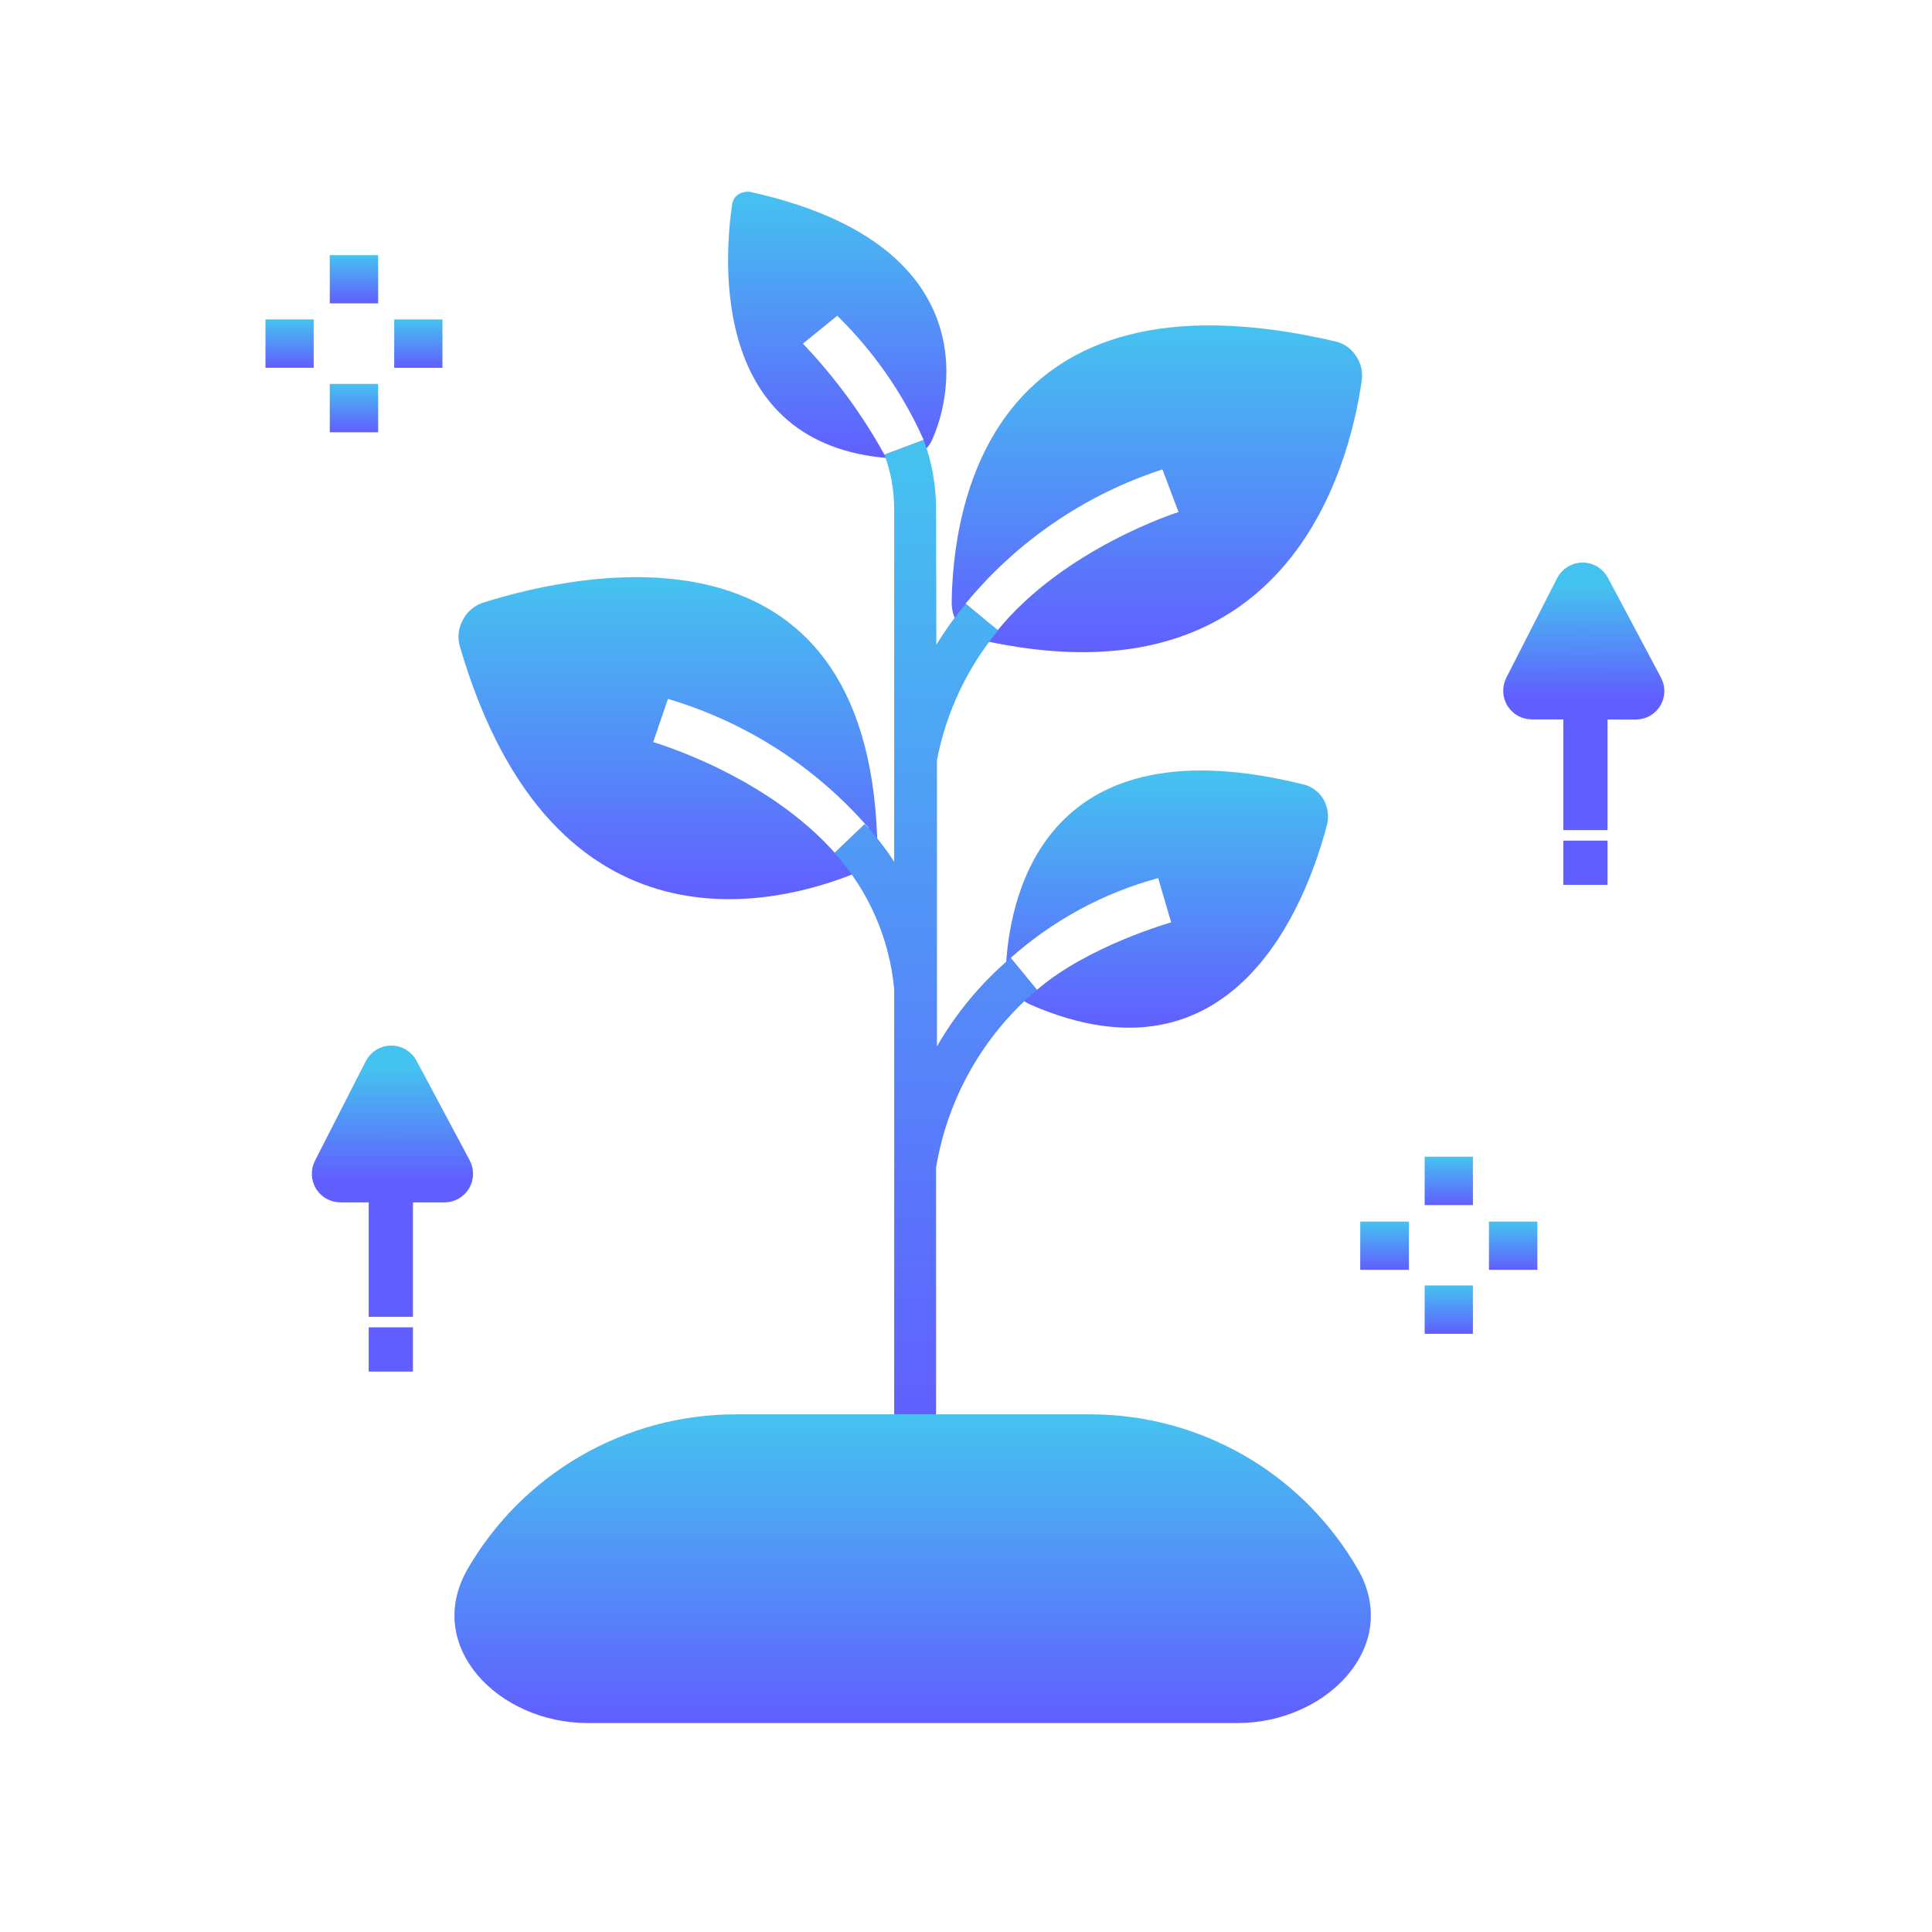 <svg width="131" height="131" viewBox="0 0 131 131" fill="none" xmlns="http://www.w3.org/2000/svg">
<g clip-path="url(#clip0_493_392)">
<path d="M50.91 13.02C50.771 12.995 50.629 12.995 50.49 13.02C50.352 13.041 50.219 13.088 50.1 13.16C49.983 13.226 49.884 13.318 49.81 13.43C49.734 13.543 49.68 13.668 49.65 13.8C49.09 17.57 48.08 30.64 61.02 31.11C61.461 31.139 61.902 31.042 62.29 30.83C62.664 30.615 62.966 30.295 63.16 29.91C64.75 26.53 66.53 16.48 50.91 13.02ZM59.97 30.83C58.458 28.093 56.599 25.562 54.44 23.3L56.77 21.41C59.236 23.823 61.224 26.68 62.63 29.83L59.97 30.83Z" fill="url(#paint0_linear_493_392)"/>
<path d="M91.96 24.16C91.652 23.66 91.16 23.301 90.59 23.16C66.83 17.6 64.61 34.68 64.53 40.83C64.519 41.417 64.706 41.991 65.06 42.46C65.413 42.923 65.914 43.251 66.48 43.39C87.21 48.06 91.46 31.83 92.33 25.83C92.423 25.247 92.29 24.65 91.96 24.16ZM67.62 42.77L65.47 40.93C68.961 36.686 73.593 33.529 78.82 31.83L79.91 34.72C79.91 34.72 72.18 37.15 67.62 42.77Z" fill="url(#paint1_linear_493_392)"/>
<path d="M90.03 55.07C89.992 54.779 89.901 54.498 89.76 54.24C89.623 53.986 89.432 53.764 89.2 53.59C88.984 53.411 88.732 53.282 88.46 53.21C70.99 48.83 68.53 60.47 68.22 65.33C68.188 65.914 68.327 66.494 68.62 67C68.911 67.494 69.348 67.886 69.87 68.12C83.64 74.12 88.57 61.29 89.97 55.95C90.05 55.664 90.07 55.365 90.03 55.07ZM70.31 67.12L68.53 64.95C71.4 62.397 74.823 60.545 78.53 59.54L79.41 62.54C79.41 62.54 73.73 64.15 70.31 67.12Z" fill="url(#paint2_linear_493_392)"/>
<path d="M32.86 40.83C32.243 41.006 31.722 41.42 31.41 41.98C31.25 42.257 31.147 42.564 31.107 42.882C31.068 43.199 31.092 43.522 31.18 43.83C37.53 65.56 53.02 61.23 57.96 59.22C58.418 59.025 58.808 58.697 59.08 58.28C59.355 57.87 59.495 57.384 59.48 56.89C58.75 34.71 39.53 38.75 32.86 40.83ZM56.8 58.05C52.08 52.56 44.29 50.32 44.29 50.32L45.29 47.39C50.567 48.951 55.289 51.987 58.9 56.14L56.8 58.05Z" fill="url(#paint3_linear_493_392)"/>
<path fill-rule="evenodd" clip-rule="evenodd" d="M63.47 34.51C63.471 32.913 63.186 31.328 62.63 29.83L59.97 30.83C60.404 32.002 60.627 33.241 60.63 34.49V58.43C60.04 57.52 59.371 56.663 58.63 55.87L56.58 57.83C58.889 60.39 60.31 63.627 60.63 67.06V96.83H63.47V79.18C64.244 74.475 66.669 70.199 70.31 67.12L68.53 64.95C66.53 66.647 64.838 68.677 63.53 70.95V51.54C64.153 48.305 65.58 45.279 67.68 42.74L65.49 40.94C64.753 41.814 64.084 42.743 63.49 43.72L63.47 34.51Z" fill="url(#paint4_linear_493_392)"/>
<path d="M31.7 106.4C28.7 111.63 33.8 116.83 39.83 116.83H83.93C89.93 116.83 95.07 111.63 92.07 106.4C91.146 104.805 90.02 103.336 88.72 102.03C86.777 100.086 84.469 98.544 81.93 97.492C79.391 96.44 76.669 95.899 73.92 95.9H49.85C46.17 95.906 42.556 96.88 39.371 98.722C36.185 100.565 33.54 103.213 31.7 106.4Z" fill="url(#paint5_linear_493_392)"/>
<path d="M23.08 80.03H30.13C30.205 80.03 30.279 80.01 30.345 79.973C30.41 79.936 30.465 79.883 30.504 79.819C30.543 79.755 30.565 79.682 30.568 79.607C30.571 79.532 30.554 79.457 30.52 79.39L26.92 72.62C26.883 72.549 26.827 72.489 26.758 72.448C26.689 72.406 26.61 72.384 26.53 72.384C26.45 72.384 26.371 72.406 26.302 72.448C26.233 72.489 26.177 72.549 26.14 72.62L22.69 79.38C22.654 79.447 22.635 79.523 22.637 79.6C22.639 79.676 22.66 79.751 22.699 79.817C22.739 79.882 22.795 79.936 22.861 79.974C22.928 80.011 23.003 80.031 23.08 80.03Z" fill="url(#paint6_linear_493_392)"/>
<path d="M26.53 80.03H23.08C23.005 80.029 22.931 80.01 22.865 79.973C22.8 79.936 22.745 79.883 22.706 79.819C22.667 79.755 22.645 79.681 22.642 79.606C22.639 79.531 22.655 79.457 22.69 79.39L26.14 72.63C26.177 72.559 26.233 72.499 26.302 72.457C26.37 72.416 26.449 72.394 26.53 72.394C26.61 72.394 26.689 72.416 26.758 72.457C26.826 72.499 26.883 72.559 26.92 72.63L30.53 79.39C30.564 79.457 30.58 79.531 30.578 79.606C30.575 79.681 30.553 79.755 30.514 79.819C30.474 79.883 30.419 79.936 30.354 79.973C30.289 80.01 30.215 80.029 30.14 80.03H26.53Z" stroke="url(#paint7_linear_493_392)" stroke-width="3"/>
<path d="M26.5 93V90" stroke="#615EFF" stroke-width="3"/>
<path d="M26.5 89.287V81" stroke="url(#paint8_linear_493_392)" stroke-width="3"/>
<path d="M107.5 56.287V48" stroke="url(#paint9_linear_493_392)" stroke-width="3"/>
<path d="M103.86 47.28H110.92C110.996 47.281 111.07 47.262 111.136 47.225C111.201 47.188 111.256 47.134 111.295 47.07C111.333 47.005 111.354 46.931 111.355 46.855C111.356 46.78 111.337 46.706 111.3 46.64L107.7 39.83C107.663 39.759 107.607 39.699 107.538 39.657C107.469 39.616 107.391 39.594 107.31 39.594C107.23 39.594 107.151 39.616 107.082 39.657C107.013 39.699 106.957 39.759 106.92 39.83L103.47 46.59C103.423 46.658 103.396 46.738 103.392 46.821C103.388 46.903 103.408 46.985 103.449 47.057C103.489 47.13 103.55 47.189 103.622 47.228C103.695 47.267 103.778 47.285 103.86 47.28Z" fill="url(#paint10_linear_493_392)"/>
<path d="M107.31 47.28H103.86C103.785 47.279 103.711 47.26 103.646 47.223C103.58 47.186 103.525 47.133 103.486 47.069C103.447 47.005 103.425 46.931 103.422 46.856C103.419 46.781 103.436 46.707 103.47 46.64L106.92 39.88C106.957 39.809 107.013 39.749 107.082 39.707C107.151 39.666 107.23 39.644 107.31 39.644C107.39 39.644 107.469 39.666 107.538 39.707C107.607 39.749 107.663 39.809 107.7 39.88L111.3 46.65C111.337 46.716 111.356 46.79 111.355 46.865C111.354 46.941 111.333 47.015 111.294 47.079C111.256 47.144 111.201 47.198 111.135 47.235C111.07 47.272 110.995 47.291 110.92 47.29L107.31 47.28Z" stroke="url(#paint11_linear_493_392)" stroke-width="3"/>
<path d="M107.5 60V57" stroke="#615EFF" stroke-width="3"/>
<path d="M99.87 78.43H96.6V81.71H99.87V78.43Z" fill="url(#paint12_linear_493_392)"/>
<path d="M99.87 87.16H96.6V90.44H99.87V87.16Z" fill="url(#paint13_linear_493_392)"/>
<path d="M92.231 82.83V86.1H95.531V82.83H92.231Z" fill="url(#paint14_linear_493_392)"/>
<path d="M100.96 82.83V86.1H104.24V82.83H100.96Z" fill="url(#paint15_linear_493_392)"/>
<path d="M25.64 17.3H22.36V20.57H25.64V17.3Z" fill="url(#paint16_linear_493_392)"/>
<path d="M25.64 26.03H22.36V29.31H25.64V26.03Z" fill="url(#paint17_linear_493_392)"/>
<path d="M18 21.66V24.94H21.27V21.66H18Z" fill="url(#paint18_linear_493_392)"/>
<path d="M26.73 21.66V24.94H30V21.66H26.73Z" fill="url(#paint19_linear_493_392)"/>
</g>
<defs>
<linearGradient id="paint0_linear_493_392" x1="56.768" y1="13.002" x2="56.768" y2="31.115" gradientUnits="userSpaceOnUse">
<stop stop-color="#45C3F0"/>
<stop offset="1" stop-color="#615EFF"/>
</linearGradient>
<linearGradient id="paint1_linear_493_392" x1="78.444" y1="22.064" x2="78.444" y2="44.223" gradientUnits="userSpaceOnUse">
<stop stop-color="#45C3F0"/>
<stop offset="1" stop-color="#615EFF"/>
</linearGradient>
<linearGradient id="paint2_linear_493_392" x1="79.133" y1="52.243" x2="79.133" y2="69.684" gradientUnits="userSpaceOnUse">
<stop stop-color="#45C3F0"/>
<stop offset="1" stop-color="#615EFF"/>
</linearGradient>
<linearGradient id="paint3_linear_493_392" x1="45.285" y1="39.134" x2="45.285" y2="60.969" gradientUnits="userSpaceOnUse">
<stop stop-color="#45C3F0"/>
<stop offset="1" stop-color="#615EFF"/>
</linearGradient>
<linearGradient id="paint4_linear_493_392" x1="63.445" y1="29.83" x2="63.445" y2="96.83" gradientUnits="userSpaceOnUse">
<stop stop-color="#45C3F0"/>
<stop offset="1" stop-color="#615EFF"/>
</linearGradient>
<linearGradient id="paint5_linear_493_392" x1="61.883" y1="95.9" x2="61.883" y2="116.83" gradientUnits="userSpaceOnUse">
<stop stop-color="#45C3F0"/>
<stop offset="1" stop-color="#615EFF"/>
</linearGradient>
<linearGradient id="paint6_linear_493_392" x1="26.602" y1="72.384" x2="26.602" y2="80.03" gradientUnits="userSpaceOnUse">
<stop stop-color="#45C3F0"/>
<stop offset="1" stop-color="#615EFF"/>
</linearGradient>
<linearGradient id="paint7_linear_493_392" x1="26.61" y1="72.394" x2="26.61" y2="80.03" gradientUnits="userSpaceOnUse">
<stop stop-color="#45C3F0"/>
<stop offset="1" stop-color="#615EFF"/>
</linearGradient>
<linearGradient id="paint8_linear_493_392" x1="-nan" y1="-nan" x2="-nan" y2="-nan" gradientUnits="userSpaceOnUse">
<stop stop-color="#615EFF"/>
<stop offset="1" stop-color="#615EFF"/>
</linearGradient>
<linearGradient id="paint9_linear_493_392" x1="-nan" y1="-nan" x2="-nan" y2="-nan" gradientUnits="userSpaceOnUse">
<stop stop-color="#615EFF"/>
<stop offset="1" stop-color="#615EFF"/>
</linearGradient>
<linearGradient id="paint10_linear_493_392" x1="107.373" y1="39.594" x2="107.373" y2="47.281" gradientUnits="userSpaceOnUse">
<stop stop-color="#45C3F0"/>
<stop offset="1" stop-color="#615EFF"/>
</linearGradient>
<linearGradient id="paint11_linear_493_392" x1="107.388" y1="39.644" x2="107.388" y2="47.29" gradientUnits="userSpaceOnUse">
<stop stop-color="#45C3F0"/>
<stop offset="1" stop-color="#615EFF"/>
</linearGradient>
<linearGradient id="paint12_linear_493_392" x1="98.235" y1="78.43" x2="98.235" y2="81.71" gradientUnits="userSpaceOnUse">
<stop stop-color="#45C3F0"/>
<stop offset="1" stop-color="#615EFF"/>
</linearGradient>
<linearGradient id="paint13_linear_493_392" x1="98.235" y1="87.16" x2="98.235" y2="90.44" gradientUnits="userSpaceOnUse">
<stop stop-color="#45C3F0"/>
<stop offset="1" stop-color="#615EFF"/>
</linearGradient>
<linearGradient id="paint14_linear_493_392" x1="93.88" y1="82.83" x2="93.88" y2="86.1" gradientUnits="userSpaceOnUse">
<stop stop-color="#45C3F0"/>
<stop offset="1" stop-color="#615EFF"/>
</linearGradient>
<linearGradient id="paint15_linear_493_392" x1="102.6" y1="82.83" x2="102.6" y2="86.1" gradientUnits="userSpaceOnUse">
<stop stop-color="#45C3F0"/>
<stop offset="1" stop-color="#615EFF"/>
</linearGradient>
<linearGradient id="paint16_linear_493_392" x1="24" y1="17.3" x2="24" y2="20.57" gradientUnits="userSpaceOnUse">
<stop stop-color="#45C3F0"/>
<stop offset="1" stop-color="#615EFF"/>
</linearGradient>
<linearGradient id="paint17_linear_493_392" x1="24" y1="26.03" x2="24" y2="29.31" gradientUnits="userSpaceOnUse">
<stop stop-color="#45C3F0"/>
<stop offset="1" stop-color="#615EFF"/>
</linearGradient>
<linearGradient id="paint18_linear_493_392" x1="19.635" y1="21.66" x2="19.635" y2="24.94" gradientUnits="userSpaceOnUse">
<stop stop-color="#45C3F0"/>
<stop offset="1" stop-color="#615EFF"/>
</linearGradient>
<linearGradient id="paint19_linear_493_392" x1="28.366" y1="21.66" x2="28.366" y2="24.94" gradientUnits="userSpaceOnUse">
<stop stop-color="#45C3F0"/>
<stop offset="1" stop-color="#615EFF"/>
</linearGradient>
<clipPath id="clip0_493_392">
<rect width="94.86" height="103.83" fill="white" transform="translate(18 13)"/>
</clipPath>
</defs>
</svg>
